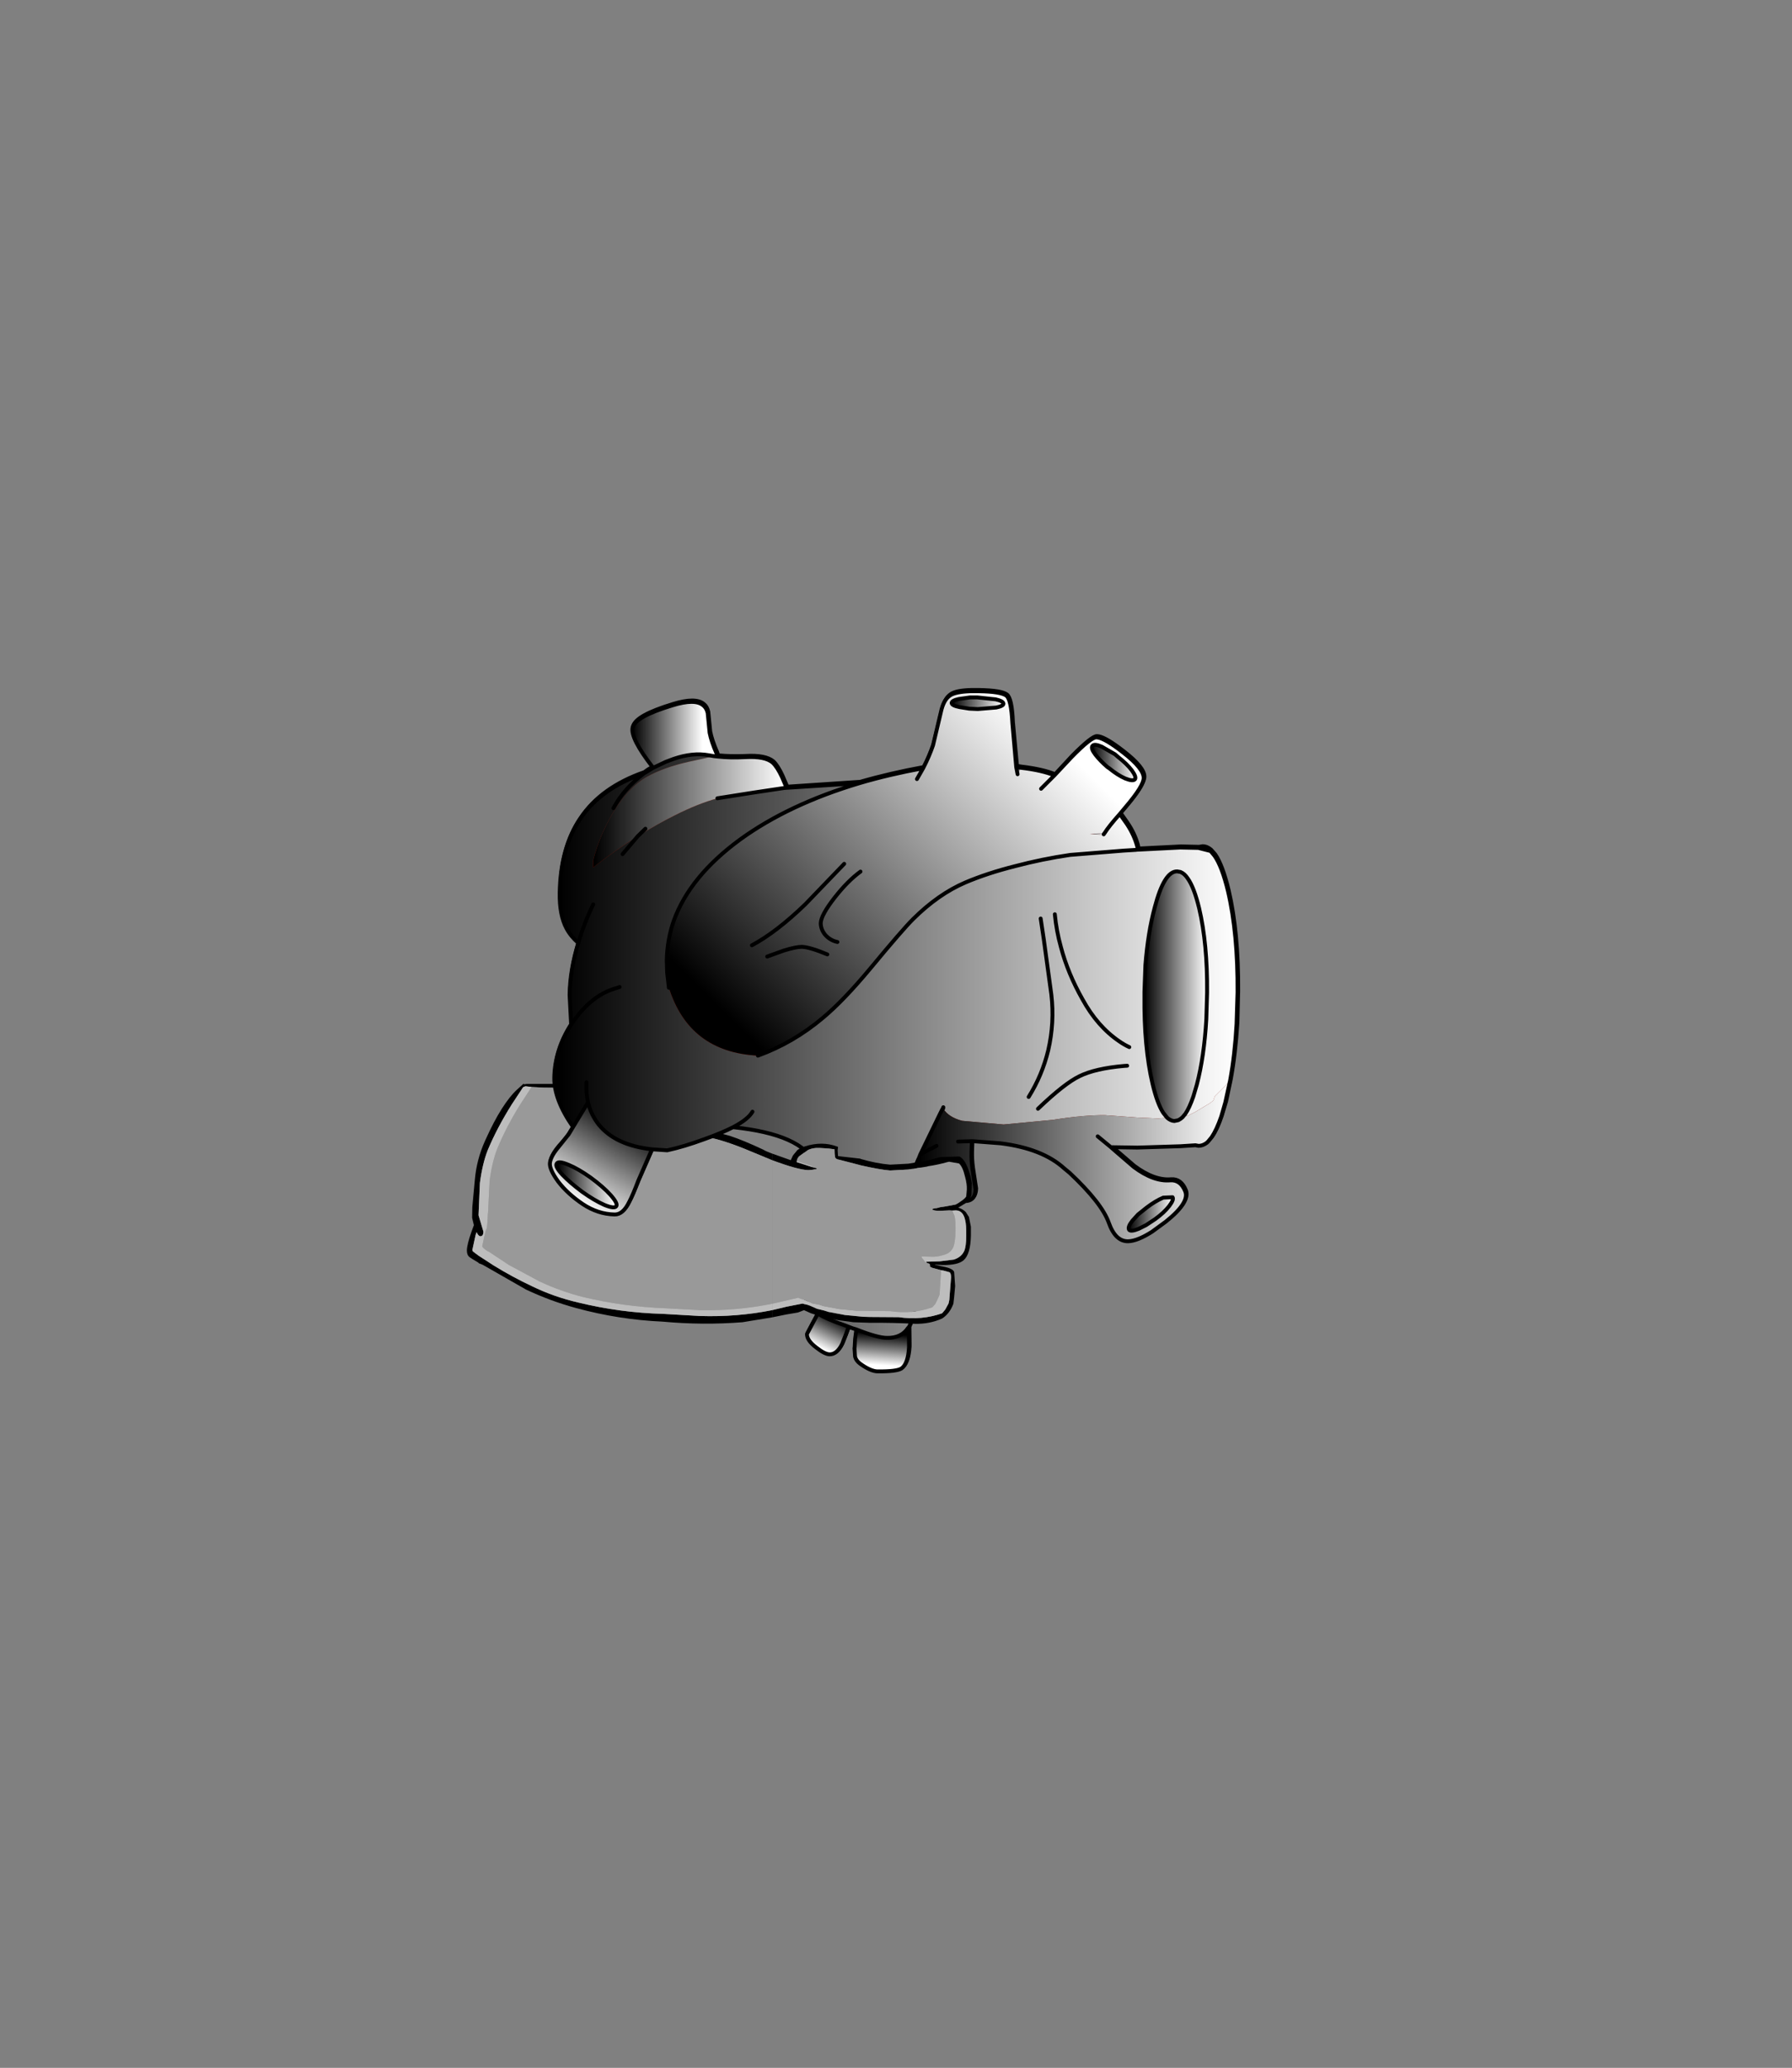 <?xml version="1.0" encoding="UTF-8" standalone="no"?>
<svg xmlns:xlink="http://www.w3.org/1999/xlink" height="531.5px" width="460.6px" xmlns="http://www.w3.org/2000/svg">
  <rect width="100%" height="100%" fill="#808080" stroke="none"/>
  <g transform="matrix(1.0, 0.0, 0.0, 1.0, 193.65, 334.05)">
    <use height="175.85" transform="matrix(1.0, 0.0, 0.0, 1.0, -73.65, -157.2)" width="198.75" xlink:href="#shape0"/>
    <use height="176.35" transform="matrix(0.997, 0.0, 0.0, 0.997, -52.833, -156.886)" width="178.3" xlink:href="#sprite0"/>
    <use height="46.3" transform="matrix(1.0, 0.0, 0.0, 1.0, 4.8, -40.1)" width="51.35" xlink:href="#shape2"/>
  </g>
  <defs>
    <g id="shape0" transform="matrix(1.0, 0.0, 0.0, 1.0, 73.65, 157.2)">
      <path d="M4.8 -35.85 L0.45 -37.65 Q-6.2 -40.5 -10.5 -41.5 L-14.45 -42.1 -23.55 -41.7 -27.95 -41.4 -28.7 -41.4 -28.85 -41.9 -28.6 -42.05 -27.3 -42.55 Q-24.55 -43.4 -17.8 -43.75 L-17.2 -43.8 -14.15 -43.85 -14.2 -44.1 -14.2 -44.15 -15.75 -44.7 -19.15 -45.85 -24.4 -46.8 -29.05 -47.75 -29.1 -48.15 -28.15 -48.15 -25.6 -48.2 -25.7 -48.15 Q-22.9 -48.15 -17.9 -47.0 -15.25 -46.4 -13.9 -45.8 L-13.85 -46.05 -13.7 -47.05 -13.6 -51.65 -13.7 -52.25 -14.0 -53.85 -13.9 -54.05 -15.65 -54.05 -33.45 -54.25 -34.55 -54.3 -53.9 -54.5 -56.9 -54.65 -58.6 -54.85 -59.2 -54.6 -62.1 -50.2 Q-65.9 -44.15 -68.3 -38.4 -69.65 -34.95 -70.3 -30.0 L-70.65 -21.7 -70.0 -19.5 -69.4 -17.5 Q-69.4 -16.3 -70.2 -16.3 -70.7 -16.35 -71.15 -17.35 L-71.4 -16.65 -72.25 -12.75 -72.1 -12.4 -70.7 -11.35 -70.4 -11.15 -66.7 -8.75 Q-61.9 -5.8 -56.9 -3.45 -51.25 -0.7 -44.95 0.75 -34.25 3.35 -23.25 3.65 L-13.7 4.2 Q-4.25 4.5 4.8 2.7 L4.8 4.55 -2.8 5.8 Q-13.0 6.6 -23.3 5.65 -34.6 5.15 -45.6 2.15 -52.2 0.35 -58.45 -2.6 L-69.55 -8.95 -70.55 -9.35 -70.75 -9.55 Q-72.65 -10.65 -73.1 -11.05 L-73.15 -11.1 Q-73.65 -11.6 -73.65 -12.7 -73.6 -14.25 -72.45 -17.5 L-71.85 -19.15 -72.3 -21.05 -72.25 -23.8 -71.6 -30.8 Q-71.15 -36.05 -68.95 -40.9 -66.7 -45.9 -64.65 -49.1 -62.6 -52.3 -60.85 -53.9 L-59.1 -55.5 -58.95 -55.35 -58.3 -55.45 -47.3 -55.45 -37.65 -55.25 -15.05 -54.85 -12.5 -54.75 -12.25 -54.5 -12.25 -54.25 -12.35 -54.2 -12.2 -53.75 -11.75 -50.65 -11.7 -47.65 Q-11.75 -45.65 -12.15 -44.5 L-12.45 -43.65 -10.3 -43.25 -6.05 -42.1 Q-2.55 -40.95 2.55 -38.55 3.15 -38.15 4.8 -37.55 L4.8 -35.85" fill="#000000" fill-rule="evenodd" stroke="none"/>
      <path d="M-56.9 -54.65 L-53.9 -54.5 -34.55 -54.3 -33.45 -54.25 -15.65 -54.05 -13.9 -54.05 -14.0 -53.85 -13.7 -52.25 -13.6 -51.65 -13.7 -47.05 -13.85 -46.05 -13.9 -45.8 Q-15.25 -46.4 -17.9 -47.0 -22.9 -48.15 -25.7 -48.15 L-25.6 -48.2 -28.15 -48.15 -29.1 -48.15 -29.05 -47.75 -24.4 -46.8 -19.15 -45.85 -15.75 -44.7 -14.2 -44.15 -14.2 -44.1 -14.15 -43.85 -17.2 -43.8 -17.8 -43.75 Q-24.55 -43.4 -27.3 -42.55 L-28.6 -42.05 -28.85 -41.9 -28.7 -41.4 -27.95 -41.4 -23.55 -41.7 -14.45 -42.1 -10.5 -41.5 Q-6.2 -40.5 0.45 -37.65 L4.8 -35.85 4.8 1.05 Q-4.25 2.9 -13.7 2.7 L-22.85 2.2 Q-33.35 1.8 -43.65 -0.65 -49.6 -2.15 -55.0 -4.7 L-62.9 -8.95 -67.95 -12.3 -68.3 -12.45 Q-69.7 -13.35 -69.7 -13.75 L-69.15 -16.35 -68.85 -17.6 -68.6 -18.25 -68.55 -18.15 -68.4 -19.4 -68.25 -22.05 -68.2 -22.4 -68.2 -22.5 -67.8 -30.6 Q-67.15 -35.45 -65.85 -38.75 -63.55 -44.4 -59.85 -50.3 L-57.05 -54.6 -56.9 -54.65" fill="#999999" fill-rule="evenodd" stroke="none"/>
      <path d="M4.8 2.7 Q-4.25 4.5 -13.7 4.2 L-23.25 3.65 Q-34.25 3.35 -44.95 0.75 -51.25 -0.7 -56.9 -3.45 -61.9 -5.8 -66.7 -8.75 L-70.4 -11.15 -70.7 -11.35 -72.1 -12.4 -72.25 -12.75 -71.4 -16.65 -71.15 -17.35 Q-70.7 -16.35 -70.2 -16.3 -69.4 -16.3 -69.4 -17.5 L-70.0 -19.5 -70.65 -21.7 -70.3 -30.0 Q-69.65 -34.95 -68.3 -38.4 -65.9 -44.15 -62.1 -50.2 L-59.2 -54.6 -58.6 -54.85 -56.9 -54.65 -57.05 -54.6 -59.85 -50.3 Q-63.55 -44.4 -65.85 -38.75 -67.15 -35.45 -67.8 -30.6 L-68.2 -22.5 -68.2 -22.4 -68.25 -22.05 -68.4 -19.4 -68.55 -18.15 -68.6 -18.25 -68.85 -17.6 -69.15 -16.35 -69.7 -13.75 Q-69.7 -13.35 -68.3 -12.45 L-67.95 -12.3 -62.9 -8.95 -55.0 -4.7 Q-49.6 -2.15 -43.65 -0.65 -33.35 1.8 -22.85 2.2 L-13.7 2.7 Q-4.25 2.9 4.8 1.05 L4.8 2.7" fill="#bdbdbd" fill-rule="evenodd" stroke="none"/>
      <path d="M91.15 -137.25 L91.6 -136.9 Q93.75 -135.1 95.75 -134.3 97.75 -133.45 98.25 -134.05 98.7 -134.6 97.45 -136.35 L93.9 -139.8 93.1 -140.5 93.95 -141.9 95.2 -140.95 Q100.55 -136.8 100.5 -134.4 100.45 -132.3 95.9 -127.0 L94.35 -125.15 Q91.55 -122.0 90.45 -120.3 L86.6 -119.95 84.15 -120.4 Q82.7 -121.4 82.8 -122.95 82.8 -124.75 87.9 -132.35 L91.15 -137.25 M40.15 6.75 L40.1 7.05 40.15 11.15 40.15 12.0 38.55 12.85 32.65 13.45 Q29.6 13.4 26.15 12.2 L26.2 11.85 26.3 9.9 26.5 8.0 26.5 7.35 Q32.05 9.5 34.45 9.5 38.15 9.65 39.9 7.0 L40.15 6.75" fill="#254173" fill-rule="evenodd" stroke="none"/>
      <path d="M91.15 -137.25 L87.9 -132.35 Q82.8 -124.75 82.8 -122.95 82.7 -121.4 84.15 -120.4 76.2 -122.45 74.1 -131.65 L77.55 -135.05 81.95 -139.8 Q87.0 -144.9 88.3 -144.85 89.95 -144.85 93.95 -141.9 L93.1 -140.5 Q91.3 -141.8 89.7 -142.45 87.75 -143.3 87.3 -142.65 86.8 -142.05 88.1 -140.4 89.3 -138.85 91.15 -137.25 M86.6 -119.95 L90.45 -120.3 90.4 -120.25 90.2 -119.9 89.55 -119.85 86.6 -119.95 M40.15 12.0 Q39.9 16.25 38.2 17.4 36.95 18.2 32.05 18.15 30.3 18.1 27.6 16.2 26.5 15.4 26.3 14.4 26.15 13.8 26.15 12.2 29.6 13.4 32.65 13.45 L38.55 12.85 40.15 12.0 M-25.9 -38.95 L-29.4 -30.95 Q-30.85 -27.3 -31.75 -25.5 -33.35 -22.15 -35.55 -22.2 -39.85 -22.3 -43.7 -24.8 -47.6 -27.45 -50.1 -30.65 -52.45 -33.95 -52.15 -35.6 -51.85 -37.3 -49.95 -39.55 -48.0 -41.7 -47.35 -42.75 L-46.2 -44.65 Q-43.8 -48.45 -42.35 -51.0 -41.6 -47.85 -39.65 -45.3 -35.35 -39.95 -25.9 -38.95 M-41.65 -31.65 Q-44.85 -33.9 -47.35 -34.95 -49.95 -36.05 -50.4 -35.3 -50.95 -34.55 -48.95 -32.4 -47.0 -30.35 -43.85 -28.0 -40.75 -25.75 -38.15 -24.6 -35.55 -23.55 -35.1 -24.35 -34.65 -25.05 -36.6 -27.2 -38.5 -29.3 -41.65 -31.65" fill="#325a99" fill-rule="evenodd" stroke="none"/>
      <path d="M93.1 -140.5 L93.9 -139.8 97.45 -136.35 Q98.7 -134.6 98.25 -134.05 97.75 -133.45 95.75 -134.3 93.75 -135.1 91.6 -136.9 L91.15 -137.25 Q89.3 -138.85 88.1 -140.4 86.8 -142.05 87.3 -142.65 87.75 -143.3 89.7 -142.45 91.3 -141.8 93.1 -140.5 M-41.65 -31.65 Q-38.5 -29.3 -36.6 -27.2 -34.65 -25.05 -35.1 -24.35 -35.55 -23.55 -38.15 -24.6 -40.75 -25.75 -43.85 -28.0 -47.0 -30.35 -48.95 -32.4 -50.95 -34.55 -50.4 -35.3 -49.95 -36.05 -47.35 -34.95 -44.85 -33.9 -41.65 -31.65" fill="#14213d" fill-rule="evenodd" stroke="none"/>
      <path d="M96.1 -122.65 Q98.05 -119.8 98.85 -116.8 L99.0 -115.95 98.85 -115.95 98.45 -115.9 95.25 -115.75 81.6 -114.65 Q74.4 -113.55 67.4 -111.75 60.3 -109.95 54.7 -107.55 47.7 -104.55 41.15 -98.15 38.4 -95.35 30.25 -85.45 23.3 -77.15 17.95 -72.7 10.4 -66.3 1.3 -63.05 -16.35 -63.9 -21.6 -80.5 L-22.05 -84.35 -22.15 -87.5 Q-22.05 -92.8 -20.35 -97.7 L-20.35 -97.35 Q-20.45 -90.55 -15.4 -84.25 -9.45 -76.85 -0.2 -76.7 9.3 -76.55 17.05 -83.55 20.0 -86.2 30.25 -98.95 38.65 -109.6 46.2 -114.4 57.35 -121.4 72.4 -121.05 L78.75 -120.5 84.85 -120.0 Q86.2 -119.4 88.1 -119.35 L89.55 -119.85 90.2 -119.9 90.4 -120.25 90.85 -120.35 Q92.05 -120.6 92.95 -120.95 L93.05 -120.95 96.1 -122.65 M55.9 -156.7 L58.1 -156.7 Q63.75 -156.6 65.15 -155.55 66.45 -154.6 66.7 -148.5 L67.75 -137.2 69.0 -137.0 68.05 -135.35 67.45 -133.55 Q67.15 -132.4 65.95 -131.15 64.35 -129.45 62.55 -129.5 55.0 -129.7 55.3 -144.5 L55.65 -152.2 57.85 -152.1 62.6 -152.55 Q64.45 -152.9 64.4 -153.5 64.35 -154.2 62.45 -154.6 L57.7 -155.1 55.8 -155.1 55.9 -156.7 M67.75 -137.2 Q67.75 -136.3 68.05 -135.35 67.75 -136.3 67.75 -137.2" fill="#470000" fill-rule="evenodd" stroke="none"/>
      <path d="M-20.35 -97.7 Q-22.05 -92.8 -22.15 -87.5 L-22.05 -84.35 -21.6 -80.5 Q-16.35 -63.9 1.3 -63.05 10.4 -66.3 17.95 -72.7 23.3 -77.15 30.25 -85.45 38.4 -95.35 41.15 -98.15 47.7 -104.55 54.7 -107.55 60.3 -109.95 67.4 -111.75 74.4 -113.55 81.6 -114.65 L95.25 -115.75 98.45 -115.9 98.85 -115.95 99.0 -115.95 109.85 -116.5 109.95 -116.5 114.55 -116.4 117.65 -115.65 118.7 -114.45 Q120.6 -111.7 122.15 -105.25 124.7 -94.35 124.6 -79.35 L124.4 -71.15 Q123.9 -63.2 122.7 -56.7 L121.6 -55.4 118.7 -52.5 118.45 -51.55 Q117.6 -50.8 116.95 -50.45 L113.65 -48.5 111.6 -47.45 111.2 -48.05 Q112.25 -49.6 113.25 -52.5 L114.15 -55.55 Q116.0 -62.75 116.55 -72.4 L116.8 -79.2 Q116.9 -91.85 114.75 -100.95 113.45 -106.3 111.8 -108.6 111.0 -109.8 110.05 -110.15 L109.95 -110.2 109.1 -110.4 Q105.75 -110.5 103.35 -101.1 101.6 -94.65 100.95 -86.35 L100.65 -79.5 100.65 -78.45 Q100.55 -65.2 102.8 -55.75 104.0 -50.7 105.5 -48.35 L106.5 -47.05 104.25 -46.85 98.85 -47.15 97.45 -47.25 90.65 -47.75 77.15 -46.55 64.45 -45.3 Q56.75 -45.5 53.8 -46.25 50.35 -47.2 48.95 -49.4 L49.0 -49.75 48.9 -49.5 48.85 -49.4 48.85 -49.35 48.65 -49.15 48.05 -47.95 43.1 -37.65 42.8 -36.95 Q43.95 -35.25 46.15 -33.75 49.25 -31.5 51.85 -31.45 L53.65 -31.55 Q54.45 -31.65 55.0 -32.45 L56.45 -33.85 56.7 -32.2 57.25 -28.6 Q57.2 -25.6 54.35 -25.65 50.75 -25.75 46.15 -30.95 43.65 -33.75 42.6 -36.45 L42.55 -36.4 Q38.85 -28.25 38.75 -21.5 38.7 -19.15 40.15 -10.0 L40.6 -6.9 39.8 -6.4 Q38.25 -5.45 36.65 -5.5 30.3 -5.65 25.2 -18.35 23.55 -22.6 22.3 -27.4 21.25 -31.35 21.25 -32.25 21.25 -33.1 21.95 -35.95 L22.45 -39.35 Q22.55 -42.55 18.5 -43.05 13.4 -43.1 11.35 -43.85 10.1 -44.3 8.35 -45.4 6.6 -46.4 5.9 -47.3 5.45 -47.65 4.5 -49.9 3.6 -51.85 3.15 -51.85 1.7 -51.85 -6.7 -48.1 -15.25 -44.35 -19.05 -44.4 -25.15 -44.45 -28.55 -45.6 -32.8 -47.0 -34.75 -50.45 L-36.05 -52.3 Q-36.7 -53.4 -36.85 -54.45 -36.95 -56.1 -37.8 -56.4 L-39.4 -56.8 Q-42.2 -57.9 -43.05 -58.55 -44.8 -59.9 -44.7 -62.55 -44.6 -66.8 -41.05 -72.9 -38.05 -78.05 -34.75 -80.5 L-34.25 -80.7 -34.75 -80.5 Q-41.1 -78.85 -45.85 -72.15 L-46.7 -71.0 -47.15 -78.6 Q-47.0 -85.05 -44.9 -92.0 -46.8 -93.7 -47.9 -95.75 -49.75 -99.25 -49.65 -104.85 -49.5 -116.4 -44.4 -123.85 -39.1 -131.75 -28.0 -135.6 -26.75 -136.6 -25.65 -137.0 -31.55 -144.65 -30.9 -147.4 -30.25 -150.2 -20.65 -153.1 -14.85 -154.9 -12.75 -153.1 L-17.9 -152.1 Q-24.6 -150.5 -24.65 -147.3 -24.7 -144.8 -23.55 -141.6 L-22.35 -138.65 -22.35 -138.55 -20.4 -139.3 Q-15.45 -141.0 -11.35 -140.25 L-9.9 -140.0 -16.3 -138.6 Q-22.85 -137.2 -27.25 -134.7 -32.1 -132.0 -36.05 -125.3 -39.4 -119.55 -41.0 -113.3 L-41.05 -111.35 Q-35.25 -115.9 -29.65 -119.4 L-20.0 -124.85 Q-14.15 -127.75 -9.15 -129.2 L0.35 -130.65 -9.15 -129.2 Q-4.0 -130.75 0.35 -130.65 L8.05 -131.8 8.7 -131.85 27.45 -133.1 Q9.25 -127.65 -3.25 -118.65 -16.2 -109.15 -20.35 -97.7 M93.2 -38.45 L97.9 -34.4 Q103.05 -30.55 107.4 -30.95 109.95 -31.1 111.15 -28.15 112.35 -25.25 106.2 -20.35 L102.65 -17.75 Q101.9 -18.3 101.25 -19.2 L101.1 -19.45 103.45 -21.0 Q105.75 -22.7 107.05 -24.4 108.3 -26.0 107.95 -26.6 L105.5 -26.5 Q103.5 -25.7 101.25 -24.0 L99.0 -22.2 97.15 -22.6 Q95.7 -22.65 95.15 -23.0 93.65 -24.05 92.7 -25.75 90.4 -30.1 87.3 -32.6 85.1 -34.45 81.25 -36.2 L80.25 -36.65 Q78.35 -37.85 77.6 -38.6 76.2 -39.85 76.25 -42.25 76.35 -43.45 77.95 -44.0 L80.7 -44.45 Q82.5 -44.4 84.7 -43.35 86.0 -42.75 88.9 -40.95 L93.2 -38.45 M22.95 11.05 Q21.65 13.85 19.7 13.8 18.5 13.75 16.3 12.05 13.9 10.15 13.95 8.55 L15.25 6.05 Q17.9 8.6 22.0 10.55 L22.95 11.05 M-9.15 -140.2 L-8.95 -139.9 -9.9 -140.0 -9.15 -140.2 M-33.5 -114.8 L-29.65 -119.4 -33.5 -114.8 M74.0 -98.25 L74.8 -92.95 76.75 -78.75 Q77.6 -71.55 75.95 -64.4 74.4 -58.0 70.9 -52.4 74.4 -58.0 75.95 -64.4 77.6 -71.55 76.75 -78.75 L74.8 -92.95 74.0 -98.25 M46.25 -39.35 L45.8 -39.45 45.8 -39.7 47.25 -39.85 46.25 -39.35 M42.6 -36.45 L42.8 -36.95 42.6 -36.45 M95.45 -60.35 L94.4 -60.8 Q90.2 -62.45 88.8 -62.5 85.4 -62.55 83.35 -61.55 81.1 -60.5 78.85 -57.6 76.25 -54.35 73.3 -49.35 80.15 -55.85 84.0 -57.75 88.05 -59.75 95.45 -60.35 L96.25 -60.4 95.45 -60.35 M96.8 -65.2 Q95.4 -65.9 94.2 -66.7 95.4 -65.9 96.8 -65.2 M79.15 -91.0 Q79.85 -81.85 83.2 -75.7 87.1 -68.5 94.2 -66.7 88.55 -70.55 84.75 -77.45 80.95 -84.15 79.15 -91.0 78.0 -95.15 77.65 -99.4 78.0 -95.15 79.15 -91.0 M-28.0 -135.6 Q-33.1 -131.7 -35.85 -126.6 -33.1 -131.7 -28.0 -135.6 M-22.35 -138.55 L-25.65 -137.0 -22.35 -138.55 M-41.0 -101.9 Q-43.45 -96.9 -44.9 -92.0 -43.45 -96.9 -41.0 -101.9" fill="#991200" fill-rule="evenodd" stroke="none"/>
      <path d="M84.15 -120.4 L86.6 -119.95 89.55 -119.85 88.1 -119.35 Q86.2 -119.4 84.85 -120.0 L78.75 -120.5 72.4 -121.05 Q57.35 -121.4 46.2 -114.4 38.65 -109.6 30.25 -98.95 20.0 -86.2 17.05 -83.55 9.3 -76.55 -0.2 -76.7 -9.45 -76.85 -15.4 -84.25 -20.45 -90.55 -20.35 -97.35 L-20.35 -97.7 Q-16.2 -109.15 -3.25 -118.65 9.25 -127.65 27.45 -133.1 35.05 -135.3 43.8 -136.9 45.35 -139.9 46.3 -142.8 L48.35 -151.25 Q49.05 -154.55 50.75 -155.65 52.1 -156.6 55.9 -156.7 L55.8 -155.1 53.0 -154.75 Q51.1 -154.35 51.1 -153.7 51.2 -153.05 53.15 -152.65 L55.65 -152.2 55.3 -144.5 Q55.0 -129.7 62.55 -129.5 64.35 -129.45 65.95 -131.15 67.15 -132.4 67.45 -133.55 L68.05 -135.35 69.0 -137.0 Q74.4 -136.35 77.55 -135.05 L74.1 -131.65 Q76.2 -122.45 84.15 -120.4 M90.45 -120.3 Q91.55 -122.0 94.35 -125.15 L96.1 -122.65 93.05 -120.95 92.95 -120.95 Q92.05 -120.6 90.85 -120.35 L90.4 -120.25 90.45 -120.3 M21.75 -92.25 Q19.85 -92.6 18.55 -94.15 17.45 -95.5 17.45 -97.1 17.5 -99.1 21.0 -103.6 24.4 -107.95 27.65 -110.35 24.4 -107.95 21.0 -103.6 17.5 -99.1 17.45 -97.1 17.45 -95.5 18.55 -94.15 19.85 -92.6 21.75 -92.25 M23.5 -112.35 L13.5 -101.95 Q6.0 -94.75 -0.2 -91.4 6.0 -94.75 13.5 -101.95 L23.5 -112.35 M43.8 -136.9 L42.2 -134.1 43.8 -136.9 M19.15 -89.05 Q14.6 -90.9 12.6 -91.0 11.1 -91.0 8.0 -90.05 L3.7 -88.5 8.0 -90.05 Q11.1 -91.0 12.6 -91.0 14.6 -90.9 19.15 -89.05" fill="#730000" fill-rule="evenodd" stroke="none"/>
      <path d="M106.5 -47.05 L105.5 -48.35 Q104.0 -50.7 102.8 -55.75 100.55 -65.2 100.65 -78.45 L100.65 -79.5 100.95 -86.35 Q101.6 -94.65 103.35 -101.1 105.75 -110.5 109.1 -110.4 L109.95 -110.2 110.05 -110.15 Q111.0 -109.8 111.8 -108.6 113.45 -106.3 114.75 -100.95 116.9 -91.85 116.8 -79.2 L116.55 -72.4 Q116.0 -62.75 114.15 -55.55 L113.25 -52.5 Q112.25 -49.6 111.2 -48.05 L110.45 -47.2 109.95 -46.75 109.35 -46.4 108.35 -46.2 Q107.4 -46.25 106.5 -47.05 M55.8 -155.1 L57.7 -155.1 62.45 -154.6 Q64.35 -154.2 64.4 -153.5 64.45 -152.9 62.6 -152.55 L57.85 -152.1 55.65 -152.2 53.15 -152.65 Q51.2 -153.05 51.1 -153.7 51.1 -154.35 53.0 -154.75 L55.8 -155.1 M99.0 -22.2 L101.25 -24.0 Q103.5 -25.7 105.5 -26.5 L107.95 -26.6 Q108.3 -26.0 107.05 -24.4 105.75 -22.7 103.45 -21.0 L101.1 -19.45 99.2 -18.5 Q97.2 -17.7 96.7 -18.25 96.3 -18.95 97.6 -20.6 L99.0 -22.2" fill="#260000" fill-rule="evenodd" stroke="none"/>
      <path d="M122.7 -56.7 L121.5 -51.0 120.4 -47.35 Q119.25 -43.9 118.0 -42.1 L117.05 -41.0 116.75 -40.6 114.4 -40.0 113.8 -39.95 109.95 -39.75 98.85 -39.35 92.05 -39.45 93.2 -38.45 88.9 -40.95 Q86.0 -42.75 84.7 -43.35 82.5 -44.4 80.7 -44.45 L77.95 -44.0 Q76.35 -43.45 76.25 -42.25 76.2 -39.85 77.6 -38.6 78.35 -37.85 80.25 -36.65 L81.25 -36.2 Q85.1 -34.45 87.3 -32.6 90.4 -30.1 92.7 -25.75 93.65 -24.05 95.15 -23.0 95.7 -22.65 97.15 -22.6 L99.0 -22.2 97.6 -20.6 Q96.3 -18.95 96.7 -18.25 97.2 -17.7 99.2 -18.5 L101.1 -19.45 101.25 -19.2 Q101.9 -18.3 102.65 -17.75 98.9 -15.4 96.6 -15.3 93.2 -15.15 91.55 -20.05 89.7 -25.15 81.45 -32.85 L80.05 -34.05 Q74.45 -39.15 63.7 -40.45 L56.5 -41.05 56.3 -41.05 56.2 -38.1 Q56.15 -36.1 56.45 -33.85 L55.0 -32.45 Q54.45 -31.65 53.65 -31.55 L51.85 -31.45 Q49.25 -31.5 46.15 -33.75 43.95 -35.25 42.8 -36.95 L43.1 -37.65 48.05 -47.95 48.65 -49.15 48.85 -49.35 48.85 -49.4 48.95 -49.4 Q50.35 -47.2 53.8 -46.25 56.75 -45.5 64.45 -45.3 L77.15 -46.55 90.65 -47.75 97.45 -47.25 98.85 -47.15 104.25 -46.85 106.5 -47.05 Q107.4 -46.25 108.35 -46.2 L109.35 -46.4 109.95 -46.75 110.45 -47.2 111.2 -48.05 111.6 -47.45 113.65 -48.5 116.95 -50.45 Q117.6 -50.8 118.45 -51.55 L118.7 -52.5 121.6 -55.4 122.7 -56.7 M40.6 -6.9 L41.45 0.4 Q41.35 4.5 40.15 6.75 L39.9 7.0 Q38.15 9.65 34.45 9.5 32.05 9.5 26.5 7.35 L25.7 7.1 24.65 6.65 23.75 6.35 Q19.1 4.8 16.75 3.3 13.65 1.5 13.7 -0.1 L15.8 -7.1 Q17.9 -14.55 18.0 -18.25 18.2 -30.0 16.0 -35.15 12.8 -42.75 -5.1 -44.6 -8.05 -43.15 -12.5 -41.55 -17.8 -39.6 -22.0 -38.7 L-22.15 -38.7 -25.9 -38.95 Q-35.35 -39.95 -39.65 -45.3 -41.6 -47.85 -42.35 -51.0 -43.8 -48.45 -46.2 -44.65 -51.2 -51.75 -51.05 -57.4 -50.9 -64.55 -46.7 -71.0 L-45.85 -72.15 Q-41.1 -78.85 -34.75 -80.5 -38.05 -78.05 -41.05 -72.9 -44.6 -66.8 -44.7 -62.55 -44.8 -59.9 -43.05 -58.55 -42.2 -57.9 -39.4 -56.8 L-37.8 -56.4 Q-36.95 -56.1 -36.85 -54.45 -36.7 -53.4 -36.05 -52.3 L-34.75 -50.45 Q-32.8 -47.0 -28.55 -45.6 -25.15 -44.45 -19.05 -44.4 -15.25 -44.35 -6.7 -48.1 1.7 -51.85 3.15 -51.85 3.6 -51.85 4.5 -49.9 5.45 -47.65 5.9 -47.3 6.6 -46.4 8.35 -45.4 10.1 -44.3 11.35 -43.85 13.4 -43.1 18.5 -43.05 22.55 -42.55 22.45 -39.35 L21.95 -35.95 Q21.25 -33.1 21.25 -32.25 21.25 -31.35 22.3 -27.4 23.55 -22.6 25.2 -18.35 30.3 -5.65 36.65 -5.5 38.25 -5.45 39.8 -6.4 L40.6 -6.9 M-12.75 -153.1 Q-11.9 -152.45 -11.6 -151.1 L-11.1 -146.05 Q-10.65 -143.75 -9.35 -140.8 L-9.15 -140.2 -9.9 -140.0 -11.35 -140.25 Q-15.45 -141.0 -20.4 -139.3 L-22.35 -138.55 -22.35 -138.65 -23.55 -141.6 Q-24.7 -144.8 -24.65 -147.3 -24.6 -150.5 -17.9 -152.1 L-12.75 -153.1 M-8.95 -139.9 Q-5.8 -139.6 -2.0 -139.75 3.15 -140.05 5.15 -138.35 6.3 -137.25 7.5 -134.65 L8.7 -131.85 8.05 -131.8 0.35 -130.65 Q-4.0 -130.75 -9.15 -129.2 -14.15 -127.75 -20.0 -124.85 L-29.65 -119.4 Q-35.25 -115.9 -41.05 -111.35 L-41.0 -113.3 Q-39.4 -119.55 -36.05 -125.3 -32.1 -132.0 -27.25 -134.7 -22.85 -137.2 -16.3 -138.6 L-9.9 -140.0 -8.95 -139.9 M52.75 -40.95 L56.3 -41.05 52.75 -40.95 M46.25 -39.35 L43.1 -37.65 46.25 -39.35 47.25 -39.85 45.8 -39.7 45.8 -39.45 46.25 -39.35 M73.3 -49.35 Q76.25 -54.35 78.85 -57.6 81.1 -60.5 83.35 -61.55 85.4 -62.55 88.8 -62.5 90.2 -62.45 94.4 -60.8 L95.45 -60.35 Q88.05 -59.75 84.0 -57.75 80.15 -55.85 73.3 -49.35 M94.2 -66.7 Q87.1 -68.5 83.2 -75.7 79.85 -81.85 79.15 -91.0 80.95 -84.15 84.75 -77.45 88.55 -70.55 94.2 -66.7 M88.7 -42.25 L92.05 -39.45 88.7 -42.25 M-27.6 -121.4 L-29.65 -119.4 -27.6 -121.4 M-42.75 -56.2 Q-42.9 -53.45 -42.35 -51.0 -42.9 -53.45 -42.75 -56.2 M-0.1 -48.6 Q-1.2 -46.7 -5.1 -44.6 -1.2 -46.7 -0.1 -48.6" fill="#730b00" fill-rule="evenodd" stroke="none"/>
      <path d="M24.65 6.65 L23.8 8.95 22.95 11.05 22.0 10.55 Q17.9 8.6 15.25 6.05 L16.75 3.3 Q19.1 4.8 23.75 6.35 L24.65 6.65" fill="#800c00" fill-rule="evenodd" stroke="none"/>
      <path d="M93.1 -140.5 L93.9 -139.8 97.45 -136.35 Q98.7 -134.6 98.25 -134.05 97.75 -133.45 95.75 -134.3 93.75 -135.1 91.6 -136.9 L91.15 -137.25 Q89.3 -138.85 88.1 -140.4 86.8 -142.05 87.3 -142.65 87.75 -143.3 89.7 -142.45 91.3 -141.8 93.1 -140.5 M90.45 -120.3 Q91.55 -122.0 94.35 -125.15 L95.9 -127.0 Q100.45 -132.3 100.5 -134.4 100.55 -136.8 95.2 -140.95 L93.95 -141.9 Q89.95 -144.85 88.3 -144.85 87.0 -144.9 81.95 -139.8 L77.55 -135.05 74.1 -131.65 M99.0 -115.95 L98.85 -116.8 Q98.05 -119.8 96.1 -122.65 L94.35 -125.15 M90.4 -120.25 L90.2 -119.9 M-20.35 -97.7 Q-22.05 -92.8 -22.15 -87.5 L-22.05 -84.35 -21.6 -80.5 M1.3 -63.05 Q10.4 -66.3 17.95 -72.7 23.3 -77.15 30.25 -85.45 38.4 -95.35 41.15 -98.15 47.7 -104.55 54.7 -107.55 60.3 -109.95 67.4 -111.75 74.4 -113.55 81.6 -114.65 L95.25 -115.75 98.45 -115.9 98.85 -115.95 99.0 -115.95 109.85 -116.5 109.95 -116.5 114.55 -116.4 115.45 -116.55 Q116.6 -116.55 117.65 -115.65 L118.7 -114.45 Q120.6 -111.7 122.15 -105.25 124.7 -94.35 124.6 -79.35 L124.4 -71.15 Q123.9 -63.2 122.7 -56.7 L121.5 -51.0 120.4 -47.35 Q119.25 -43.9 118.0 -42.1 L117.05 -41.0 116.75 -40.6 Q115.7 -39.85 114.6 -39.85 L113.8 -39.95 109.95 -39.75 98.85 -39.35 92.05 -39.45 93.2 -38.45 97.9 -34.4 Q103.05 -30.55 107.4 -30.95 109.95 -31.1 111.15 -28.15 112.35 -25.25 106.2 -20.35 L102.65 -17.75 Q98.9 -15.4 96.6 -15.3 93.2 -15.15 91.55 -20.05 89.7 -25.15 81.45 -32.85 L80.05 -34.05 Q74.45 -39.15 63.7 -40.45 L56.5 -41.05 56.3 -41.05 56.2 -38.1 Q56.15 -36.1 56.45 -33.85 L56.7 -32.2 57.25 -28.6 Q57.2 -25.6 54.35 -25.65 50.75 -25.75 46.15 -30.95 43.65 -33.75 42.6 -36.45 L42.55 -36.4 Q38.85 -28.25 38.75 -21.5 38.7 -19.15 40.15 -10.0 L40.6 -6.9 41.45 0.4 Q41.35 4.5 40.15 6.75 L40.1 7.05 40.15 11.15 40.15 12.0 Q39.9 16.25 38.2 17.4 36.95 18.2 32.05 18.15 30.3 18.1 27.6 16.2 26.5 15.4 26.3 14.4 26.15 13.8 26.15 12.2 L26.2 11.85 26.3 9.9 26.5 8.0 26.5 7.35 25.7 7.1 24.65 6.65 23.8 8.95 22.95 11.05 Q21.65 13.85 19.7 13.8 18.5 13.75 16.3 12.05 13.9 10.15 13.95 8.55 L15.25 6.05 16.75 3.3 Q13.65 1.5 13.7 -0.1 L15.8 -7.1 Q17.9 -14.55 18.0 -18.25 18.2 -30.0 16.0 -35.15 12.8 -42.75 -5.1 -44.6 -8.05 -43.15 -12.5 -41.55 -17.8 -39.6 -22.0 -38.7 L-22.15 -38.7 -25.9 -38.95 -29.4 -30.95 Q-30.85 -27.3 -31.75 -25.5 -33.35 -22.15 -35.55 -22.2 -39.85 -22.3 -43.7 -24.8 -47.6 -27.45 -50.1 -30.65 -52.45 -33.95 -52.15 -35.6 -51.85 -37.3 -49.95 -39.55 -48.0 -41.7 -47.35 -42.75 L-46.2 -44.65 Q-51.2 -51.75 -51.05 -57.4 -50.9 -64.55 -46.7 -71.0 L-47.15 -78.6 Q-47.0 -85.05 -44.9 -92.0 -46.8 -93.7 -47.9 -95.75 -49.75 -99.25 -49.65 -104.85 -49.5 -116.4 -44.4 -123.85 -39.1 -131.75 -28.0 -135.6 -26.75 -136.6 -25.65 -137.0 -31.55 -144.65 -30.9 -147.4 -30.25 -150.2 -20.65 -153.1 -14.85 -154.9 -12.75 -153.1 -11.9 -152.45 -11.6 -151.1 L-11.1 -146.05 Q-10.65 -143.75 -9.35 -140.8 L-9.15 -140.2 -8.95 -139.9 Q-5.8 -139.6 -2.0 -139.75 3.15 -140.05 5.15 -138.35 6.3 -137.25 7.5 -134.65 L8.7 -131.85 27.45 -133.1 Q35.05 -135.3 43.8 -136.9 45.35 -139.9 46.3 -142.8 L48.35 -151.25 Q49.05 -154.55 50.75 -155.65 52.1 -156.6 55.9 -156.7 L58.1 -156.7 Q63.75 -156.6 65.15 -155.55 66.45 -154.6 66.7 -148.5 L67.75 -137.2 69.0 -137.0 Q74.4 -136.35 77.55 -135.05 M90.45 -120.3 L90.4 -120.25 M117.65 -115.65 L114.55 -116.4 M106.5 -47.05 L105.5 -48.35 Q104.0 -50.7 102.8 -55.75 100.55 -65.2 100.65 -78.45 L100.65 -79.5 100.95 -86.35 Q101.6 -94.65 103.35 -101.1 105.75 -110.5 109.1 -110.4 L109.95 -110.2 110.05 -110.15 Q111.0 -109.8 111.8 -108.6 113.45 -106.3 114.75 -100.95 116.9 -91.85 116.8 -79.2 L116.55 -72.4 Q116.0 -62.75 114.15 -55.55 L113.25 -52.5 Q112.25 -49.6 111.2 -48.05 L110.45 -47.2 109.95 -46.75 109.35 -46.4 108.35 -46.2 Q107.4 -46.25 106.5 -47.05 M55.8 -155.1 L57.7 -155.1 62.45 -154.6 Q64.35 -154.2 64.4 -153.5 64.45 -152.9 62.6 -152.55 L57.85 -152.1 55.65 -152.2 53.15 -152.65 Q51.2 -153.05 51.1 -153.7 51.1 -154.35 53.0 -154.75 L55.8 -155.1 M68.05 -135.35 Q67.75 -136.3 67.75 -137.2 M8.7 -131.85 L8.05 -131.8 0.35 -130.65 -9.15 -129.2 M-29.65 -119.4 L-33.5 -114.8 M-0.2 -91.4 Q6.0 -94.75 13.5 -101.95 L23.5 -112.35 M27.65 -110.35 Q24.4 -107.95 21.0 -103.6 17.5 -99.1 17.45 -97.1 17.45 -95.5 18.55 -94.15 19.85 -92.6 21.75 -92.25 M42.2 -134.1 L43.8 -136.9 M70.9 -52.4 Q74.4 -58.0 75.95 -64.4 77.6 -71.55 76.75 -78.75 L74.8 -92.95 74.0 -98.25 M3.7 -88.5 L8.0 -90.05 Q11.1 -91.0 12.6 -91.0 14.6 -90.9 19.15 -89.05 M56.3 -41.05 L52.75 -40.95 M48.85 -49.4 L48.85 -49.35 48.65 -49.15 48.05 -47.95 43.1 -37.65 46.25 -39.35 47.25 -39.85 M48.95 -49.4 L48.85 -49.4 48.9 -49.5 49.0 -49.75 48.95 -49.4 M42.8 -36.95 L42.6 -36.45 M42.8 -36.95 L43.1 -37.65 M95.45 -60.35 L96.25 -60.4 M73.3 -49.35 Q80.15 -55.85 84.0 -57.75 88.05 -59.75 95.45 -60.35 M94.2 -66.7 Q95.4 -65.9 96.8 -65.2 M94.2 -66.7 Q88.55 -70.55 84.75 -77.45 80.95 -84.15 79.15 -91.0 78.0 -95.15 77.65 -99.4 M99.0 -22.2 L101.25 -24.0 Q103.5 -25.7 105.5 -26.5 L107.95 -26.6 Q108.3 -26.0 107.05 -24.4 105.75 -22.7 103.45 -21.0 L101.1 -19.45 99.2 -18.5 Q97.2 -17.7 96.7 -18.25 96.3 -18.95 97.6 -20.6 L99.0 -22.2 M92.05 -39.45 L88.7 -42.25 M26.5 7.35 Q32.05 9.5 34.45 9.5 38.15 9.65 39.9 7.0 L40.15 6.75 M16.75 3.3 Q19.1 4.8 23.75 6.35 L24.65 6.65 M-29.65 -119.4 L-27.6 -121.4 M-9.9 -140.0 L-8.95 -139.9 M-22.35 -138.55 L-20.4 -139.3 Q-15.45 -141.0 -11.35 -140.25 L-9.9 -140.0 M-25.65 -137.0 L-22.35 -138.55 M-35.85 -126.6 Q-33.1 -131.7 -28.0 -135.6 M-34.25 -80.7 L-34.75 -80.5 Q-41.1 -78.85 -45.85 -72.15 L-46.7 -71.0 M-42.35 -51.0 Q-42.9 -53.45 -42.75 -56.2 M-41.65 -31.65 Q-38.5 -29.3 -36.6 -27.2 -34.65 -25.05 -35.1 -24.35 -35.55 -23.55 -38.15 -24.6 -40.75 -25.75 -43.85 -28.0 -47.0 -30.35 -48.95 -32.4 -50.95 -34.55 -50.4 -35.3 -49.95 -36.05 -47.35 -34.95 -44.85 -33.9 -41.65 -31.65 M-5.1 -44.6 Q-1.2 -46.7 -0.1 -48.6 M-25.9 -38.95 Q-35.35 -39.95 -39.65 -45.3 -41.6 -47.85 -42.35 -51.0 -43.8 -48.45 -46.2 -44.65 M-20.35 -97.7 Q-16.2 -109.15 -3.25 -118.65 9.25 -127.65 27.45 -133.1 M-44.9 -92.0 Q-43.45 -96.9 -41.0 -101.9" fill="none" stroke="#000000" stroke-linecap="round" stroke-linejoin="round" stroke-width="1.0"/>
    </g>
    <g id="sprite0" transform="matrix(1.0, 0.0, 0.0, 1.0, 89.15, 88.2)">
      <use height="176.35" transform="matrix(1.0, 0.0, 0.0, 1.0, -89.15, -88.2)" width="178.3" xlink:href="#shape1"/>
    </g>
    <g id="shape1" transform="matrix(1.0, 0.0, 0.0, 1.0, 89.15, 88.2)">
      <path d="M57.05 -71.45 L57.85 -70.75 Q60.1 -69.0 61.4 -67.3 62.65 -65.55 62.2 -65.0 61.7 -64.4 59.7 -65.2 57.75 -66.05 55.55 -67.85 L55.1 -68.15 Q53.2 -69.8 52.0 -71.35 50.75 -73.0 51.25 -73.6 51.7 -74.25 53.65 -73.4 L57.05 -71.45" fill="url(#gradient0)" fill-rule="evenodd" stroke="none"/>
      <path d="M54.4 -51.15 L54.35 -51.1 54.15 -50.8 53.5 -50.75 50.55 -50.85 54.4 -51.15" fill="url(#gradient1)" fill-rule="evenodd" stroke="none"/>
      <path d="M28.3 -84.5 Q28.35 -83.9 26.45 -83.5 L21.7 -83.1 19.5 -83.2 17.0 -83.6 Q15.0 -84.0 14.95 -84.65 14.95 -85.3 16.85 -85.7 L19.7 -86.1 21.55 -86.1 26.3 -85.6 Q28.25 -85.15 28.3 -84.5" fill="url(#gradient2)" fill-rule="evenodd" stroke="none"/>
      <path d="M31.6 -68.1 L32.9 -67.95 Q32.35 -67.25 31.95 -66.3 L31.6 -68.1" fill="url(#gradient3)" fill-rule="evenodd" stroke="none"/>
      <path d="M63.0 -46.85 L73.85 -47.4 73.95 -47.4 78.55 -47.3 81.7 -46.5 82.7 -45.3 Q84.65 -42.55 86.2 -36.1 88.75 -25.2 88.65 -10.1 L88.4 -1.9 Q87.95 6.05 86.75 12.6 L85.65 13.9 82.75 16.8 82.45 17.75 Q81.65 18.5 80.95 18.85 L77.7 20.8 75.6 21.85 75.2 21.25 Q76.25 19.7 77.25 16.8 L78.15 13.75 Q80.05 6.5 80.6 -3.15 L80.8 -10.0 Q80.9 -22.65 78.75 -31.75 77.45 -37.15 75.8 -39.45 75.0 -40.65 74.05 -41.05 L73.95 -41.1 73.1 -41.25 Q69.75 -41.35 67.3 -31.95 65.55 -25.45 64.9 -17.1 L64.65 -10.25 64.65 -9.25 Q64.5 4.05 66.75 13.55 67.95 18.6 69.5 21.0 L70.5 22.25 68.25 22.45 62.8 22.2 61.4 22.1 54.6 21.6 Q49.3 21.5 41.05 22.8 L28.35 24.0 17.65 23.05 Q14.2 22.15 12.75 19.9 L12.8 19.55 12.7 19.85 12.65 19.9 12.65 19.95 12.5 20.15 11.9 21.35 6.9 31.65 6.6 32.4 6.4 32.9 6.35 32.95 Q2.7 41.1 2.55 47.9 2.5 50.25 3.95 59.4 L4.45 62.55 5.25 69.85 Q5.15 73.95 3.95 76.2 L3.7 76.45 Q1.95 79.1 -1.75 79.0 -4.15 79.0 -9.7 76.8 L-10.55 76.55 -11.6 76.15 -12.5 75.8 Q-17.15 74.25 -19.55 72.75 -22.6 70.95 -22.55 69.35 L-20.45 62.3 Q-18.35 54.85 -18.25 51.15 -18.05 39.35 -20.25 34.2 -23.5 26.55 -41.4 24.7 -44.35 26.2 -48.85 27.8 -54.15 29.75 -58.35 30.65 L-58.5 30.65 -62.3 30.4 Q-71.75 29.35 -76.05 24.0 -78.05 21.45 -78.8 18.3 L-82.65 24.65 Q-87.6 17.55 -87.5 11.9 -87.35 4.7 -83.15 -1.75 L-83.55 -9.4 Q-83.45 -15.85 -81.3 -22.8 -83.25 -24.5 -84.35 -26.55 -86.2 -30.05 -86.1 -35.7 -85.9 -47.3 -80.85 -54.75 -75.5 -62.7 -64.4 -66.5 L-62.0 -67.95 -58.75 -69.5 -56.75 -70.25 Q-51.8 -71.95 -47.7 -71.2 L-46.25 -70.95 -52.65 -69.55 Q-59.2 -68.1 -63.6 -65.65 -68.5 -62.9 -72.45 -56.2 -75.85 -50.45 -77.45 -44.15 L-77.5 -42.25 Q-71.65 -46.8 -66.0 -50.3 -61.1 -53.4 -56.35 -55.75 -50.5 -58.7 -45.45 -60.1 L-35.95 -61.6 -28.25 -62.75 -27.6 -62.8 -8.8 -64.0 Q-27.05 -58.55 -39.55 -49.5 -52.55 -40.0 -56.7 -28.5 -58.4 -23.6 -58.5 -18.3 L-58.4 -15.15 -57.95 -11.25 Q-52.7 5.35 -35.0 6.25 -25.9 2.95 -18.3 -3.45 -12.95 -7.9 -6.0 -16.25 2.2 -26.15 5.0 -28.95 11.5 -35.4 18.5 -38.4 24.15 -40.8 31.3 -42.6 38.3 -44.45 45.5 -45.5 L59.2 -46.6 62.45 -46.8 62.8 -46.85 63.0 -46.85 M37.9 -29.1 L38.7 -23.75 40.65 -9.5 Q41.5 -2.3 39.85 4.85 38.3 11.3 34.8 16.9 38.3 11.3 39.85 4.85 41.5 -2.3 40.65 -9.5 L38.7 -23.75 37.9 -29.1 M41.55 -30.2 Q41.95 -25.95 43.1 -21.8 44.9 -14.95 48.7 -8.25 52.5 -1.3 58.15 2.55 59.35 3.4 60.75 4.05 59.35 3.4 58.15 2.55 52.5 -1.3 48.7 -8.25 44.9 -14.95 43.1 -21.8 41.95 -25.95 41.55 -30.2 M60.2 8.85 L59.4 8.9 Q51.95 9.55 47.9 11.55 44.05 13.4 37.2 19.95 44.05 13.4 47.9 11.55 51.95 9.55 59.4 8.9 L60.2 8.85 M-83.15 -1.75 L-82.3 -2.95 Q-77.55 -9.6 -71.2 -11.25 L-70.65 -11.45 -71.2 -11.25 Q-77.55 -9.6 -82.3 -2.95 L-83.15 -1.75 M-69.9 -45.7 L-66.0 -50.3 -69.9 -45.7 M-72.25 -57.55 Q-69.5 -62.65 -64.4 -66.5 -69.5 -62.65 -72.25 -57.55 M-77.45 -32.75 Q-79.9 -27.7 -81.3 -22.8 -79.9 -27.7 -77.45 -32.75 M-79.2 13.1 Q-79.35 15.85 -78.8 18.3 -79.35 15.85 -79.2 13.1 M-36.4 20.7 Q-37.5 22.65 -41.4 24.7 -37.5 22.65 -36.4 20.7" fill="url(#gradient4)" fill-rule="evenodd" stroke="none"/>
      <path d="M70.5 22.25 L69.5 21.0 Q67.95 18.6 66.75 13.55 64.5 4.05 64.65 -9.25 L64.65 -10.25 64.9 -17.1 Q65.55 -25.45 67.3 -31.95 69.75 -41.35 73.1 -41.25 L73.95 -41.1 74.05 -41.05 Q75.0 -40.65 75.8 -39.45 77.45 -37.15 78.75 -31.75 80.9 -22.65 80.8 -10.0 L80.6 -3.15 Q80.05 6.5 78.15 13.75 L77.25 16.8 Q76.25 19.7 75.2 21.25 L74.45 22.15 73.95 22.55 73.35 22.9 72.35 23.1 Q71.4 23.05 70.5 22.25" fill="url(#gradient5)" fill-rule="evenodd" stroke="none"/>
      <path d="M86.75 12.6 L85.5 18.3 84.45 21.95 Q83.25 25.4 82.0 27.25 L81.1 28.35 80.75 28.7 78.4 29.3 77.8 29.35 73.95 29.6 62.8 29.95 56.0 29.85 57.2 30.9 61.9 34.95 Q67.05 38.8 71.35 38.4 73.95 38.25 75.15 41.2 76.35 44.1 70.15 49.05 L66.6 51.65 Q62.9 54.0 60.55 54.1 57.2 54.25 55.45 49.3 53.65 44.25 45.4 36.5 L43.95 35.3 Q38.35 30.2 27.55 28.85 L20.35 28.3 20.15 28.3 20.05 31.25 Q20.0 33.25 20.3 35.5 L20.55 37.15 21.1 40.75 Q21.05 43.8 18.2 43.75 14.6 43.65 9.95 38.4 7.45 35.6 6.4 32.9 L6.6 32.4 6.9 31.65 11.9 21.35 12.5 20.15 12.65 19.95 12.65 19.9 12.75 19.9 Q14.2 22.15 17.65 23.05 L28.35 24.0 41.05 22.8 Q49.3 21.5 54.6 21.6 L61.4 22.1 62.8 22.2 68.25 22.45 70.5 22.25 Q71.4 23.05 72.35 23.1 L73.35 22.9 73.95 22.55 74.45 22.15 75.2 21.25 75.6 21.85 77.7 20.8 80.95 18.85 Q81.65 18.5 82.45 17.75 L82.75 16.8 85.65 13.9 86.75 12.6 M10.1 30.0 L6.9 31.65 10.1 30.0 11.05 29.5 9.65 29.65 9.65 29.85 10.1 30.0 M52.6 27.05 L56.0 29.85 52.6 27.05 M65.25 45.4 L63.0 47.2 61.55 48.8 Q60.25 50.45 60.7 51.15 61.15 51.7 63.15 50.9 L65.05 49.95 67.4 48.4 Q69.75 46.7 71.05 45.0 72.3 43.35 71.9 42.75 L69.5 42.85 Q67.5 43.7 65.25 45.4 M16.6 28.4 L20.15 28.3 16.6 28.4" fill="url(#gradient6)" fill-rule="evenodd" stroke="none"/>
      <path d="M65.25 45.4 Q67.5 43.7 69.5 42.85 L71.9 42.75 Q72.3 43.35 71.05 45.0 69.75 46.7 67.4 48.4 L65.05 49.95 63.15 50.9 Q61.15 51.7 60.7 51.15 60.25 50.45 61.55 48.8 L63.0 47.2 65.25 45.4" fill="url(#gradient7)" fill-rule="evenodd" stroke="none"/>
      <path d="M10.1 30.0 L9.65 29.85 9.65 29.65 11.05 29.5 10.1 30.0" fill="url(#gradient8)" fill-rule="evenodd" stroke="none"/>
      <path d="M-45.3 -70.85 Q-42.1 -70.5 -38.35 -70.7 -33.1 -71.0 -31.15 -69.25 -30.0 -68.15 -28.8 -65.6 L-27.6 -62.8 -28.25 -62.75 -35.95 -61.6 Q-40.3 -61.65 -45.45 -60.1 -50.5 -58.7 -56.35 -55.75 -61.1 -53.4 -66.0 -50.3 L-64.0 -52.25 -66.0 -50.3 Q-71.65 -46.8 -77.5 -42.25 L-77.45 -44.15 Q-75.85 -50.45 -72.45 -56.2 -68.5 -62.9 -63.6 -65.65 -59.2 -68.1 -52.65 -69.55 L-46.25 -70.95 -45.3 -70.85" fill="url(#gradient9)" fill-rule="evenodd" stroke="none"/>
      <path d="M-62.0 -67.95 Q-67.95 -75.6 -67.3 -78.35 -66.65 -81.15 -57.05 -84.05 -51.2 -85.85 -49.1 -84.05 -48.25 -83.4 -47.95 -82.1 L-47.45 -77.0 Q-47.0 -74.7 -45.7 -71.75 L-45.45 -71.15 -46.25 -70.95 -47.7 -71.2 Q-51.8 -71.95 -56.75 -70.25 L-58.75 -69.5 -62.0 -67.95" fill="url(#gradient10)" fill-rule="evenodd" stroke="none"/>
      <path d="M-45.45 -71.15 L-45.3 -70.85 -46.25 -70.95 -45.45 -71.15" fill="url(#gradient11)" fill-rule="evenodd" stroke="none"/>
      <path d="M-35.95 -61.6 L-45.45 -60.1 Q-40.3 -61.65 -35.95 -61.6" fill="url(#gradient12)" fill-rule="evenodd" stroke="none"/>
      <path d="M-71.5 45.05 Q-71.95 45.8 -74.55 44.75 -77.15 43.6 -80.3 41.35 -83.45 39.0 -85.4 36.95 -87.4 34.8 -86.85 34.05 -86.4 33.3 -83.8 34.4 -81.25 35.45 -78.1 37.7 -74.9 40.05 -73.0 42.15 -71.05 44.35 -71.5 45.05" fill="url(#gradient13)" fill-rule="evenodd" stroke="none"/>
      <path d="M57.05 -71.45 L53.65 -73.4 Q51.7 -74.25 51.25 -73.6 50.75 -73.0 52.0 -71.35 53.2 -69.8 55.1 -68.15 L55.55 -67.85 Q57.75 -66.05 59.7 -65.2 61.7 -64.4 62.2 -65.0 62.65 -65.55 61.4 -67.3 60.1 -69.0 57.85 -70.75 L57.05 -71.45 M32.9 -67.95 Q38.3 -67.3 41.45 -66.0 L45.9 -70.75 Q50.9 -75.85 52.25 -75.8 53.9 -75.8 57.9 -72.85 L59.15 -71.9 Q64.5 -67.75 64.45 -65.3 64.4 -63.25 59.85 -57.9 L58.3 -56.05 60.1 -53.5 Q62.0 -50.65 62.8 -47.65 L63.0 -46.85 62.8 -46.85 62.45 -46.8 59.2 -46.6 45.5 -45.5 Q38.3 -44.45 31.3 -42.6 24.15 -40.8 18.5 -38.4 11.5 -35.4 5.0 -28.95 2.2 -26.15 -6.0 -16.25 -12.95 -7.9 -18.3 -3.45 -25.9 2.95 -35.0 6.25 -52.7 5.35 -57.95 -11.25 L-58.4 -15.15 -58.5 -18.3 Q-58.4 -23.6 -56.7 -28.5 -52.55 -40.0 -39.55 -49.5 -27.05 -58.55 -8.8 -64.0 -1.15 -66.25 7.6 -67.85 9.15 -70.85 10.15 -73.75 L12.15 -82.2 Q12.85 -85.55 14.6 -86.65 15.95 -87.55 19.75 -87.7 L22.0 -87.7 Q27.65 -87.6 29.05 -86.55 30.3 -85.6 30.6 -79.45 L31.6 -68.1 31.95 -66.3 Q32.35 -67.25 32.9 -67.95 M54.4 -51.15 Q55.45 -52.85 58.3 -56.05 55.45 -52.85 54.4 -51.15 L50.55 -50.85 53.5 -50.75 54.15 -50.8 54.35 -51.1 54.4 -51.15 M28.3 -84.5 Q28.25 -85.15 26.3 -85.6 L21.55 -86.1 19.7 -86.1 16.85 -85.7 Q14.95 -85.3 14.95 -84.65 15.0 -84.0 17.0 -83.6 L19.5 -83.2 21.7 -83.1 26.45 -83.5 Q28.35 -83.9 28.3 -84.5 M6.0 -65.05 L7.6 -67.85 6.0 -65.05 M38.0 -62.55 L41.45 -66.0 38.0 -62.55 M-12.75 -43.2 L-22.75 -32.8 Q-30.25 -25.55 -36.55 -22.2 -30.25 -25.55 -22.75 -32.8 L-12.75 -43.2 M-17.1 -19.85 Q-21.65 -21.75 -23.7 -21.8 -25.2 -21.8 -28.3 -20.85 L-32.6 -19.3 -28.3 -20.85 Q-25.2 -21.8 -23.7 -21.8 -21.65 -21.75 -17.1 -19.85 M-14.5 -23.05 Q-16.4 -23.45 -17.7 -24.95 -18.8 -26.35 -18.8 -27.9 -18.75 -29.95 -15.25 -34.45 -11.85 -38.8 -8.55 -41.2 -11.85 -38.8 -15.25 -34.45 -18.75 -29.95 -18.8 -27.9 -18.8 -26.35 -17.7 -24.95 -16.4 -23.45 -14.5 -23.05" fill="url(#gradient14)" fill-rule="evenodd" stroke="none"/>
      <path d="M-62.3 30.4 L-65.8 38.4 Q-67.2 42.1 -68.15 43.9 -69.75 47.25 -71.95 47.2 -76.25 47.1 -80.1 44.55 -84.05 41.9 -86.5 38.7 -88.9 35.4 -88.6 33.75 -88.3 32.05 -86.4 29.8 L-83.8 26.55 -82.65 24.65 -78.8 18.3 Q-78.05 21.45 -76.05 24.0 -71.75 29.35 -62.3 30.4 M-71.5 45.05 Q-71.05 44.35 -73.0 42.15 -74.9 40.05 -78.1 37.7 -81.25 35.45 -83.8 34.4 -86.4 33.3 -86.85 34.05 -87.4 34.8 -85.4 36.95 -83.45 39.0 -80.3 41.35 -77.15 43.6 -74.55 44.75 -71.95 45.8 -71.5 45.05" fill="url(#gradient15)" fill-rule="evenodd" stroke="none"/>
      <path d="M3.95 76.2 L3.9 76.5 3.95 80.65 3.95 81.45 Q3.7 85.75 2.0 86.9 0.75 87.7 -4.2 87.65 -5.95 87.6 -8.6 85.7 -9.7 84.9 -9.95 83.85 L-10.1 81.7 -10.05 81.35 -9.95 79.35 -9.7 77.45 -9.7 76.8 Q-4.15 79.0 -1.75 79.0 1.95 79.1 3.7 76.45 L3.95 76.2" fill="url(#gradient16)" fill-rule="evenodd" stroke="none"/>
      <path d="M-11.6 76.15 L-12.45 78.45 -13.25 80.5 Q-14.6 83.3 -16.55 83.25 -17.8 83.2 -19.95 81.5 -22.4 79.65 -22.35 78.0 L-19.55 72.75 Q-17.15 74.25 -12.5 75.8 L-11.6 76.15" fill="url(#gradient17)" fill-rule="evenodd" stroke="none"/>
      <path d="M57.05 -71.45 L57.85 -70.75 Q60.1 -69.0 61.4 -67.3 62.65 -65.55 62.2 -65.0 61.7 -64.4 59.7 -65.2 57.75 -66.05 55.55 -67.85 L55.1 -68.15 Q53.2 -69.8 52.0 -71.35 50.75 -73.0 51.25 -73.6 51.7 -74.25 53.65 -73.4 L57.05 -71.45 M32.9 -67.95 Q38.3 -67.3 41.45 -66.0 L45.9 -70.75 Q50.9 -75.85 52.25 -75.8 53.9 -75.8 57.9 -72.85 L59.15 -71.9 Q64.5 -67.75 64.45 -65.3 64.4 -63.25 59.85 -57.9 L58.3 -56.05 60.1 -53.5 Q62.0 -50.65 62.8 -47.65 L63.0 -46.85 73.85 -47.4 73.95 -47.4 78.55 -47.3 79.5 -47.45 Q80.65 -47.45 81.7 -46.5 L82.7 -45.3 Q84.65 -42.55 86.2 -36.1 88.75 -25.2 88.65 -10.1 L88.4 -1.9 Q87.95 6.05 86.75 12.6 L85.5 18.3 84.45 21.95 Q83.25 25.4 82.0 27.25 L81.1 28.35 80.75 28.7 Q79.7 29.5 78.6 29.5 L77.8 29.35 73.95 29.6 62.8 29.95 56.0 29.85 57.2 30.9 61.9 34.95 Q67.05 38.8 71.35 38.4 73.95 38.25 75.15 41.2 76.35 44.1 70.15 49.05 L66.6 51.65 Q62.9 54.0 60.55 54.1 57.2 54.25 55.45 49.3 53.65 44.25 45.4 36.5 L43.95 35.3 Q38.35 30.2 27.55 28.85 L20.35 28.3 20.15 28.3 20.05 31.25 Q20.0 33.25 20.3 35.5 L20.55 37.15 21.1 40.75 Q21.05 43.8 18.2 43.75 14.6 43.65 9.95 38.4 7.45 35.6 6.4 32.9 L6.35 32.95 Q2.7 41.1 2.55 47.9 2.5 50.25 3.95 59.4 L4.45 62.55 5.25 69.85 Q5.15 73.95 3.95 76.2 L3.9 76.5 3.95 80.65 3.95 81.45 Q3.7 85.75 2.0 86.9 0.75 87.7 -4.2 87.65 -5.95 87.6 -8.6 85.7 -9.7 84.9 -9.95 83.85 L-10.1 81.7 -10.05 81.35 -9.95 79.35 -9.7 77.45 -9.7 76.8 -10.55 76.55 -11.6 76.15 -12.45 78.45 -13.25 80.5 Q-14.6 83.3 -16.55 83.25 -17.8 83.2 -19.95 81.5 -22.4 79.65 -22.35 78.0 L-19.55 72.75 Q-22.6 70.95 -22.55 69.35 L-20.45 62.3 Q-18.35 54.85 -18.25 51.15 -18.05 39.35 -20.25 34.2 -23.5 26.55 -41.4 24.7 -44.35 26.2 -48.85 27.8 -54.15 29.75 -58.35 30.65 L-58.5 30.65 -62.3 30.4 -65.8 38.4 Q-67.2 42.1 -68.15 43.9 -69.75 47.25 -71.95 47.2 -76.25 47.1 -80.1 44.55 -84.05 41.9 -86.5 38.7 -88.9 35.4 -88.6 33.75 -88.3 32.05 -86.4 29.8 L-83.8 26.55 -82.65 24.65 Q-87.6 17.55 -87.5 11.9 -87.35 4.7 -83.15 -1.75 L-83.55 -9.4 Q-83.45 -15.85 -81.3 -22.8 -83.25 -24.5 -84.35 -26.55 -86.2 -30.05 -86.1 -35.7 -85.9 -47.3 -80.85 -54.75 -75.5 -62.7 -64.4 -66.5 L-62.0 -67.95 Q-67.95 -75.6 -67.3 -78.35 -66.65 -81.15 -57.05 -84.05 -51.2 -85.85 -49.1 -84.05 -48.25 -83.4 -47.95 -82.1 L-47.45 -77.0 Q-47.0 -74.7 -45.7 -71.75 L-45.45 -71.15 -45.3 -70.85 Q-42.1 -70.5 -38.35 -70.7 -33.1 -71.0 -31.15 -69.25 -30.0 -68.15 -28.8 -65.6 L-27.6 -62.8 -8.8 -64.0 Q-1.15 -66.25 7.6 -67.85 9.15 -70.85 10.15 -73.75 L12.15 -82.2 Q12.85 -85.55 14.6 -86.65 15.95 -87.55 19.75 -87.7 L22.0 -87.7 Q27.65 -87.6 29.05 -86.55 30.3 -85.6 30.6 -79.45 L31.6 -68.1 32.9 -67.95 M31.95 -66.3 L31.6 -68.1 M58.3 -56.05 Q55.45 -52.85 54.4 -51.15 L54.35 -51.1 54.15 -50.8 M28.3 -84.5 Q28.35 -83.9 26.45 -83.5 L21.7 -83.1 19.5 -83.2 17.0 -83.6 Q15.0 -84.0 14.95 -84.65 14.95 -85.3 16.85 -85.7 L19.7 -86.1 21.55 -86.1 26.3 -85.6 Q28.25 -85.15 28.3 -84.5 M7.6 -67.85 L6.0 -65.05 M63.0 -46.85 L62.8 -46.85 62.45 -46.8 59.2 -46.6 45.5 -45.5 Q38.3 -44.45 31.3 -42.6 24.15 -40.8 18.5 -38.4 11.5 -35.4 5.0 -28.95 2.2 -26.15 -6.0 -16.25 -12.95 -7.9 -18.3 -3.45 -25.9 2.95 -35.0 6.25 M-57.95 -11.25 L-58.4 -15.15 -58.5 -18.3 Q-58.4 -23.6 -56.7 -28.5 -52.55 -40.0 -39.55 -49.5 -27.05 -58.55 -8.8 -64.0 M34.8 16.9 Q38.3 11.3 39.85 4.85 41.5 -2.3 40.65 -9.5 L38.7 -23.75 37.9 -29.1 M70.5 22.25 L69.5 21.0 Q67.95 18.6 66.75 13.55 64.5 4.05 64.65 -9.25 L64.65 -10.25 64.9 -17.1 Q65.55 -25.45 67.3 -31.95 69.75 -41.35 73.1 -41.25 L73.95 -41.1 74.05 -41.05 Q75.0 -40.65 75.8 -39.45 77.45 -37.15 78.75 -31.75 80.9 -22.65 80.8 -10.0 L80.6 -3.15 Q80.05 6.5 78.15 13.75 L77.25 16.8 Q76.25 19.7 75.2 21.25 L74.45 22.15 73.95 22.55 73.35 22.9 72.35 23.1 Q71.4 23.05 70.5 22.25 M60.75 4.05 Q59.35 3.4 58.15 2.55 52.5 -1.3 48.7 -8.25 44.9 -14.95 43.1 -21.8 41.95 -25.95 41.55 -30.2 M41.45 -66.0 L38.0 -62.55 M78.55 -47.3 L81.7 -46.5 M12.75 19.9 L12.65 19.9 12.65 19.95 12.5 20.15 11.9 21.35 6.9 31.65 10.1 30.0 11.05 29.5 M37.2 19.95 Q44.05 13.4 47.9 11.55 51.95 9.55 59.4 8.9 L60.2 8.85 M56.0 29.85 L52.6 27.05 M65.25 45.4 Q67.5 43.7 69.5 42.85 L71.9 42.75 Q72.3 43.35 71.05 45.0 69.75 46.7 67.4 48.4 L65.05 49.95 63.15 50.9 Q61.15 51.7 60.7 51.15 60.25 50.45 61.55 48.8 L63.0 47.2 65.25 45.4 M12.75 19.9 L12.8 19.55 12.7 19.85 12.65 19.9 M20.15 28.3 L16.6 28.4 M6.9 31.65 L6.6 32.4 6.4 32.9 M3.95 76.2 L3.7 76.45 Q1.95 79.1 -1.75 79.0 -4.15 79.0 -9.7 76.8 M-70.65 -11.45 L-71.2 -11.25 Q-77.55 -9.6 -82.3 -2.95 L-83.15 -1.75 M-27.6 -62.8 L-28.25 -62.75 -35.95 -61.6 -45.45 -60.1 M-66.0 -50.3 L-69.9 -45.7 M-66.0 -50.3 L-64.0 -52.25 M-64.4 -66.5 Q-69.5 -62.65 -72.25 -57.55 M-46.25 -70.95 L-47.7 -71.2 Q-51.8 -71.95 -56.75 -70.25 L-58.75 -69.5 -62.0 -67.95 M-45.3 -70.85 L-46.25 -70.95 M-8.55 -41.2 Q-11.85 -38.8 -15.25 -34.45 -18.75 -29.95 -18.8 -27.9 -18.8 -26.35 -17.7 -24.95 -16.4 -23.45 -14.5 -23.05 M-32.6 -19.3 L-28.3 -20.85 Q-25.2 -21.8 -23.7 -21.8 -21.65 -21.75 -17.1 -19.85 M-36.55 -22.2 Q-30.25 -25.55 -22.75 -32.8 L-12.75 -43.2 M-81.3 -22.8 Q-79.9 -27.7 -77.45 -32.75 M-62.3 30.4 Q-71.75 29.35 -76.05 24.0 -78.05 21.45 -78.8 18.3 L-82.65 24.65 M-78.8 18.3 Q-79.35 15.85 -79.2 13.1 M-71.5 45.05 Q-71.95 45.8 -74.55 44.75 -77.15 43.6 -80.3 41.35 -83.45 39.0 -85.4 36.95 -87.4 34.8 -86.85 34.05 -86.4 33.3 -83.8 34.4 -81.25 35.45 -78.1 37.7 -74.9 40.05 -73.0 42.15 -71.05 44.35 -71.5 45.05 M-11.6 76.15 L-12.5 75.8 Q-17.15 74.25 -19.55 72.75 M-41.4 24.7 Q-37.5 22.65 -36.4 20.7" fill="none" stroke="#000000" stroke-linecap="round" stroke-linejoin="round" stroke-width="1.0"/>
    </g>
    <linearGradient gradientTransform="matrix(0.007, 0.0, 0.0, 0.006, 56.7, -69.35)" gradientUnits="userSpaceOnUse" id="gradient0" spreadMethod="pad" x1="-819.2" x2="819.2">
      <stop offset="0.0" stop-color="#000000"/>
      <stop offset="1.0" stop-color="#ffffff"/>
    </linearGradient>
    <linearGradient gradientTransform="matrix(0.002, 0.0, 0.0, 2.0E-4, 52.45, -50.95)" gradientUnits="userSpaceOnUse" id="gradient1" spreadMethod="pad" x1="-819.2" x2="819.2">
      <stop offset="0.0" stop-color="#000000"/>
      <stop offset="1.0" stop-color="#ffffff"/>
    </linearGradient>
    <linearGradient gradientTransform="matrix(0.008, 0.0, 0.0, 0.002, 21.6, -84.6)" gradientUnits="userSpaceOnUse" id="gradient2" spreadMethod="pad" x1="-819.2" x2="819.2">
      <stop offset="0.0" stop-color="#000000"/>
      <stop offset="1.0" stop-color="#ffffff"/>
    </linearGradient>
    <linearGradient gradientTransform="matrix(8.0E-4, 0.0, 0.0, 0.001, 32.25, -67.2)" gradientUnits="userSpaceOnUse" id="gradient3" spreadMethod="pad" x1="-819.2" x2="819.2">
      <stop offset="0.0" stop-color="#000000"/>
      <stop offset="1.0" stop-color="#ffffff"/>
    </linearGradient>
    <linearGradient gradientTransform="matrix(0.107, 0.0, 0.0, 0.083, 1.25, -3.8)" gradientUnits="userSpaceOnUse" id="gradient4" spreadMethod="pad" x1="-819.2" x2="819.2">
      <stop offset="0.0" stop-color="#000000"/>
      <stop offset="1.0" stop-color="#ffffff"/>
    </linearGradient>
    <linearGradient gradientTransform="matrix(0.01, 0.0, 0.0, 0.039, 72.7, -9.1)" gradientUnits="userSpaceOnUse" id="gradient5" spreadMethod="pad" x1="-819.2" x2="819.2">
      <stop offset="0.0" stop-color="#000000"/>
      <stop offset="1.0" stop-color="#ffffff"/>
    </linearGradient>
    <linearGradient gradientTransform="matrix(0.049, 0.0, 0.0, 0.025, 46.65, 33.35)" gradientUnits="userSpaceOnUse" id="gradient6" spreadMethod="pad" x1="-819.2" x2="819.2">
      <stop offset="0.0" stop-color="#000000"/>
      <stop offset="1.0" stop-color="#ffffff"/>
    </linearGradient>
    <linearGradient gradientTransform="matrix(0.007, 0.0, 0.0, 0.005, 66.3, 46.9)" gradientUnits="userSpaceOnUse" id="gradient7" spreadMethod="pad" x1="-819.2" x2="819.2">
      <stop offset="0.0" stop-color="#000000"/>
      <stop offset="1.0" stop-color="#ffffff"/>
    </linearGradient>
    <linearGradient gradientTransform="matrix(9.0E-4, 0.0, 0.0, 3.0E-4, 10.35, 29.75)" gradientUnits="userSpaceOnUse" id="gradient8" spreadMethod="pad" x1="-819.2" x2="819.2">
      <stop offset="0.0" stop-color="#000000"/>
      <stop offset="1.0" stop-color="#ffffff"/>
    </linearGradient>
    <linearGradient gradientTransform="matrix(0.03, 0.0, 0.0, 0.018, -52.55, -56.6)" gradientUnits="userSpaceOnUse" id="gradient9" spreadMethod="pad" x1="-819.2" x2="819.2">
      <stop offset="0.0" stop-color="#000000"/>
      <stop offset="1.0" stop-color="#ffffff"/>
    </linearGradient>
    <linearGradient gradientTransform="matrix(0.011, 0.0, 0.0, 0.01, -58.25, -76.45)" gradientUnits="userSpaceOnUse" id="gradient10" spreadMethod="pad" x1="-819.2" x2="819.2">
      <stop offset="0.0" stop-color="#000000"/>
      <stop offset="1.0" stop-color="#ffffff"/>
    </linearGradient>
    <linearGradient gradientTransform="matrix(6.0E-4, 0.0, 0.0, 2.0E-4, -45.8, -71.0)" gradientUnits="userSpaceOnUse" id="gradient11" spreadMethod="pad" x1="-819.2" x2="819.2">
      <stop offset="0.0" stop-color="#000000"/>
      <stop offset="1.0" stop-color="#ffffff"/>
    </linearGradient>
    <linearGradient gradientTransform="matrix(0.006, 0.0, 0.0, 9.0E-4, -40.7, -60.85)" gradientUnits="userSpaceOnUse" id="gradient12" spreadMethod="pad" x1="-819.2" x2="819.2">
      <stop offset="0.0" stop-color="#000000"/>
      <stop offset="1.0" stop-color="#ffffff"/>
    </linearGradient>
    <linearGradient gradientTransform="matrix(0.009, 0.0, 0.0, 0.007, -79.2, 39.55)" gradientUnits="userSpaceOnUse" id="gradient13" spreadMethod="pad" x1="-819.2" x2="819.2">
      <stop offset="0.0" stop-color="#000000"/>
      <stop offset="1.0" stop-color="#ffffff"/>
    </linearGradient>
    <linearGradient gradientTransform="matrix(0.047, -0.048, 0.035, 0.035, -6.45, -45.55)" gradientUnits="userSpaceOnUse" id="gradient14" spreadMethod="pad" x1="-819.2" x2="819.2">
      <stop offset="0.0" stop-color="#000000"/>
      <stop offset="1.0" stop-color="#ffffff"/>
    </linearGradient>
    <linearGradient gradientTransform="matrix(-0.008, 0.014, -0.015, -0.009, -75.5, 32.75)" gradientUnits="userSpaceOnUse" id="gradient15" spreadMethod="pad" x1="-819.2" x2="819.2">
      <stop offset="0.0" stop-color="#000000"/>
      <stop offset="1.0" stop-color="#ffffff"/>
    </linearGradient>
    <linearGradient gradientTransform="matrix(-4.0E-4, 0.005, -0.004, -3.0E-4, -5.7, 81.75)" gradientUnits="userSpaceOnUse" id="gradient16" spreadMethod="pad" x1="-819.2" x2="819.2">
      <stop offset="0.0" stop-color="#000000"/>
      <stop offset="1.0" stop-color="#ffffff"/>
    </linearGradient>
    <linearGradient gradientTransform="matrix(-0.002, 0.005, -0.004, -0.002, -15.0, 78.6)" gradientUnits="userSpaceOnUse" id="gradient17" spreadMethod="pad" x1="-819.2" x2="819.2">
      <stop offset="0.0" stop-color="#000000"/>
      <stop offset="1.0" stop-color="#ffffff"/>
    </linearGradient>
    <g id="shape2" transform="matrix(1.0, 0.0, 0.0, 1.0, -4.8, 40.1)">
      <path d="M4.8 -35.85 L4.8 -37.55 9.6 -35.85 10.15 -37.05 11.3 -38.45 12.1 -39.0 Q16.6 -40.75 20.45 -39.7 L21.7 -39.3 21.75 -39.2 21.65 -38.4 21.7 -37.6 21.75 -36.9 22.15 -36.85 27.45 -36.25 27.65 -36.15 Q31.6 -35.0 35.15 -34.7 L39.8 -34.95 40.1 -35.0 44.65 -35.75 44.9 -35.8 48.05 -36.65 52.95 -36.8 Q54.25 -36.15 55.2 -33.6 L55.8 -31.75 56.15 -29.95 56.05 -27.2 Q56.1 -26.25 54.55 -24.8 L52.65 -23.65 52.8 -23.6 Q53.8 -23.3 54.6 -22.5 L55.4 -21.25 55.9 -18.75 55.9 -16.45 Q55.8 -11.7 54.05 -10.15 52.6 -8.85 48.6 -8.9 L46.7 -9.0 46.7 -8.9 46.85 -8.9 47.4 -8.8 48.55 -8.55 Q51.3 -8.05 51.6 -7.1 L51.85 -3.5 51.6 -0.7 51.4 1.05 Q50.45 3.6 48.5 4.85 45.25 6.3 41.5 6.2 35.75 5.9 29.95 5.95 L25.7 5.8 21.7 5.25 19.3 4.75 17.9 4.5 14.8 3.5 13.0 2.7 11.45 3.3 8.5 3.8 4.8 4.55 4.8 2.7 8.55 1.8 12.65 1.0 13.3 1.2 Q14.1 1.3 16.35 2.35 L18.2 2.8 19.3 3.15 23.55 3.95 28.25 4.4 30.0 4.45 37.3 4.5 Q43.25 5.35 48.5 3.5 L49.3 2.55 50.15 1.0 50.35 0.1 50.8 -5.7 Q50.8 -6.8 50.4 -7.05 L48.95 -7.45 48.15 -7.6 46.1 -8.15 Q45.55 -8.3 45.35 -8.6 L45.4 -8.9 45.25 -9.15 45.35 -9.2 45.15 -9.25 45.05 -9.3 44.9 -9.35 44.8 -9.35 Q44.55 -9.45 44.45 -9.6 L44.4 -9.75 47.85 -9.85 51.5 -10.3 Q53.4 -10.9 54.15 -12.45 54.7 -13.6 54.7 -16.45 54.75 -19.3 54.4 -20.55 53.85 -22.95 52.0 -22.95 L51.1 -22.9 50.4 -22.95 48.15 -22.85 47.25 -22.85 46.85 -22.9 46.7 -22.9 46.05 -23.1 46.0 -23.3 46.45 -23.45 47.2 -23.55 47.3 -23.55 47.35 -23.6 48.15 -23.8 48.95 -23.9 51.95 -24.45 52.5 -24.75 Q54.3 -25.8 54.7 -26.55 L54.85 -28.35 Q54.9 -29.8 54.35 -31.75 53.8 -34.1 52.85 -35.0 L50.3 -35.45 49.85 -35.35 Q47.35 -34.65 44.9 -34.3 L44.6 -34.2 39.8 -33.45 35.15 -33.2 Q32.55 -33.4 27.5 -34.55 L27.35 -34.6 22.15 -35.95 Q21.1 -36.1 21.0 -36.65 20.85 -37.4 20.85 -38.4 L20.85 -38.65 19.35 -38.85 17.0 -39.0 Q15.25 -39.1 13.9 -38.4 L11.75 -36.85 Q11.2 -36.25 11.15 -35.6 L11.15 -35.35 15.05 -34.1 16.2 -33.75 16.25 -33.6 15.25 -33.4 14.15 -33.3 Q11.5 -33.35 4.8 -35.85" fill="#000000" fill-rule="evenodd" stroke="none"/>
      <path d="M4.8 -35.85 Q11.5 -33.35 14.15 -33.3 L15.25 -33.4 16.25 -33.6 16.2 -33.75 15.05 -34.1 15.2 -34.15 15.15 -34.3 11.15 -35.6 Q11.2 -36.25 11.75 -36.85 L13.9 -38.4 Q15.25 -39.1 17.0 -39.0 L19.35 -38.85 20.85 -38.65 20.85 -38.4 Q20.85 -37.4 21.0 -36.65 21.1 -36.1 22.15 -35.95 L27.35 -34.6 27.5 -34.55 Q32.55 -33.4 35.15 -33.2 L39.8 -33.45 44.6 -34.2 44.9 -34.3 Q47.35 -34.65 49.85 -35.35 L50.3 -35.45 52.85 -35.0 Q53.8 -34.1 54.35 -31.75 54.9 -29.8 54.85 -28.35 L54.7 -26.55 Q54.3 -25.8 52.5 -24.75 L51.95 -24.45 48.95 -23.9 48.15 -23.8 47.35 -23.6 47.3 -23.55 47.2 -23.55 46.45 -23.45 46.0 -23.3 46.05 -23.1 46.7 -22.9 46.85 -22.9 47.25 -22.85 48.15 -22.85 50.4 -22.95 51.1 -22.9 51.7 -21.5 Q52.0 -20.25 51.95 -17.5 51.85 -14.7 51.4 -13.55 50.7 -11.95 48.9 -11.5 47.1 -10.9 45.35 -11.05 L43.3 -11.1 43.2 -10.9 44.1 -9.75 Q44.4 -9.5 44.8 -9.35 L44.9 -9.35 45.05 -9.3 45.15 -9.25 45.25 -9.15 45.4 -8.9 45.35 -8.6 Q45.55 -8.3 46.1 -8.15 L48.15 -7.6 48.2 -7.0 47.85 -1.3 47.5 -0.45 46.75 1.1 46.0 1.95 Q40.9 3.8 35.2 2.95 L28.2 2.85 26.5 2.85 22.05 2.4 18.0 1.65 16.95 1.3 15.15 0.95 Q12.95 -0.1 12.2 -0.2 L11.55 -0.5 7.65 0.4 4.8 1.05 4.8 -35.85" fill="#999999" fill-rule="evenodd" stroke="none"/>
      <path d="M15.05 -34.1 L11.15 -35.35 11.15 -35.6 15.15 -34.3 15.2 -34.15 15.05 -34.1 M51.1 -22.9 L52.0 -22.95 Q53.85 -22.95 54.4 -20.55 54.75 -19.3 54.7 -16.45 54.7 -13.6 54.15 -12.45 53.4 -10.9 51.5 -10.3 L47.85 -9.85 44.4 -9.75 44.45 -9.6 Q44.55 -9.45 44.8 -9.35 44.4 -9.5 44.1 -9.75 L43.2 -10.9 43.3 -11.1 45.35 -11.05 Q47.1 -10.9 48.9 -11.5 50.7 -11.95 51.4 -13.55 51.85 -14.7 51.95 -17.5 52.0 -20.25 51.7 -21.5 L51.1 -22.9 M45.15 -9.25 L45.35 -9.2 45.25 -9.15 45.15 -9.25 M48.15 -7.6 L48.95 -7.45 50.4 -7.05 Q50.8 -6.8 50.8 -5.7 L50.35 0.1 50.15 1.0 49.3 2.55 48.5 3.5 Q43.25 5.35 37.3 4.5 L30.0 4.45 28.25 4.4 23.55 3.95 19.3 3.15 18.2 2.8 16.35 2.35 Q14.1 1.3 13.3 1.2 L12.65 1.0 8.55 1.8 4.8 2.7 4.8 1.05 7.65 0.4 11.55 -0.5 12.2 -0.2 Q12.95 -0.1 15.15 0.95 L16.95 1.3 18.0 1.65 22.05 2.4 26.5 2.85 28.2 2.85 35.2 2.95 Q40.9 3.8 46.0 1.95 L46.75 1.1 47.5 -0.45 47.85 -1.3 48.2 -7.0 48.15 -7.6" fill="#bdbdbd" fill-rule="evenodd" stroke="none"/>
    </g>
  </defs>
</svg>
